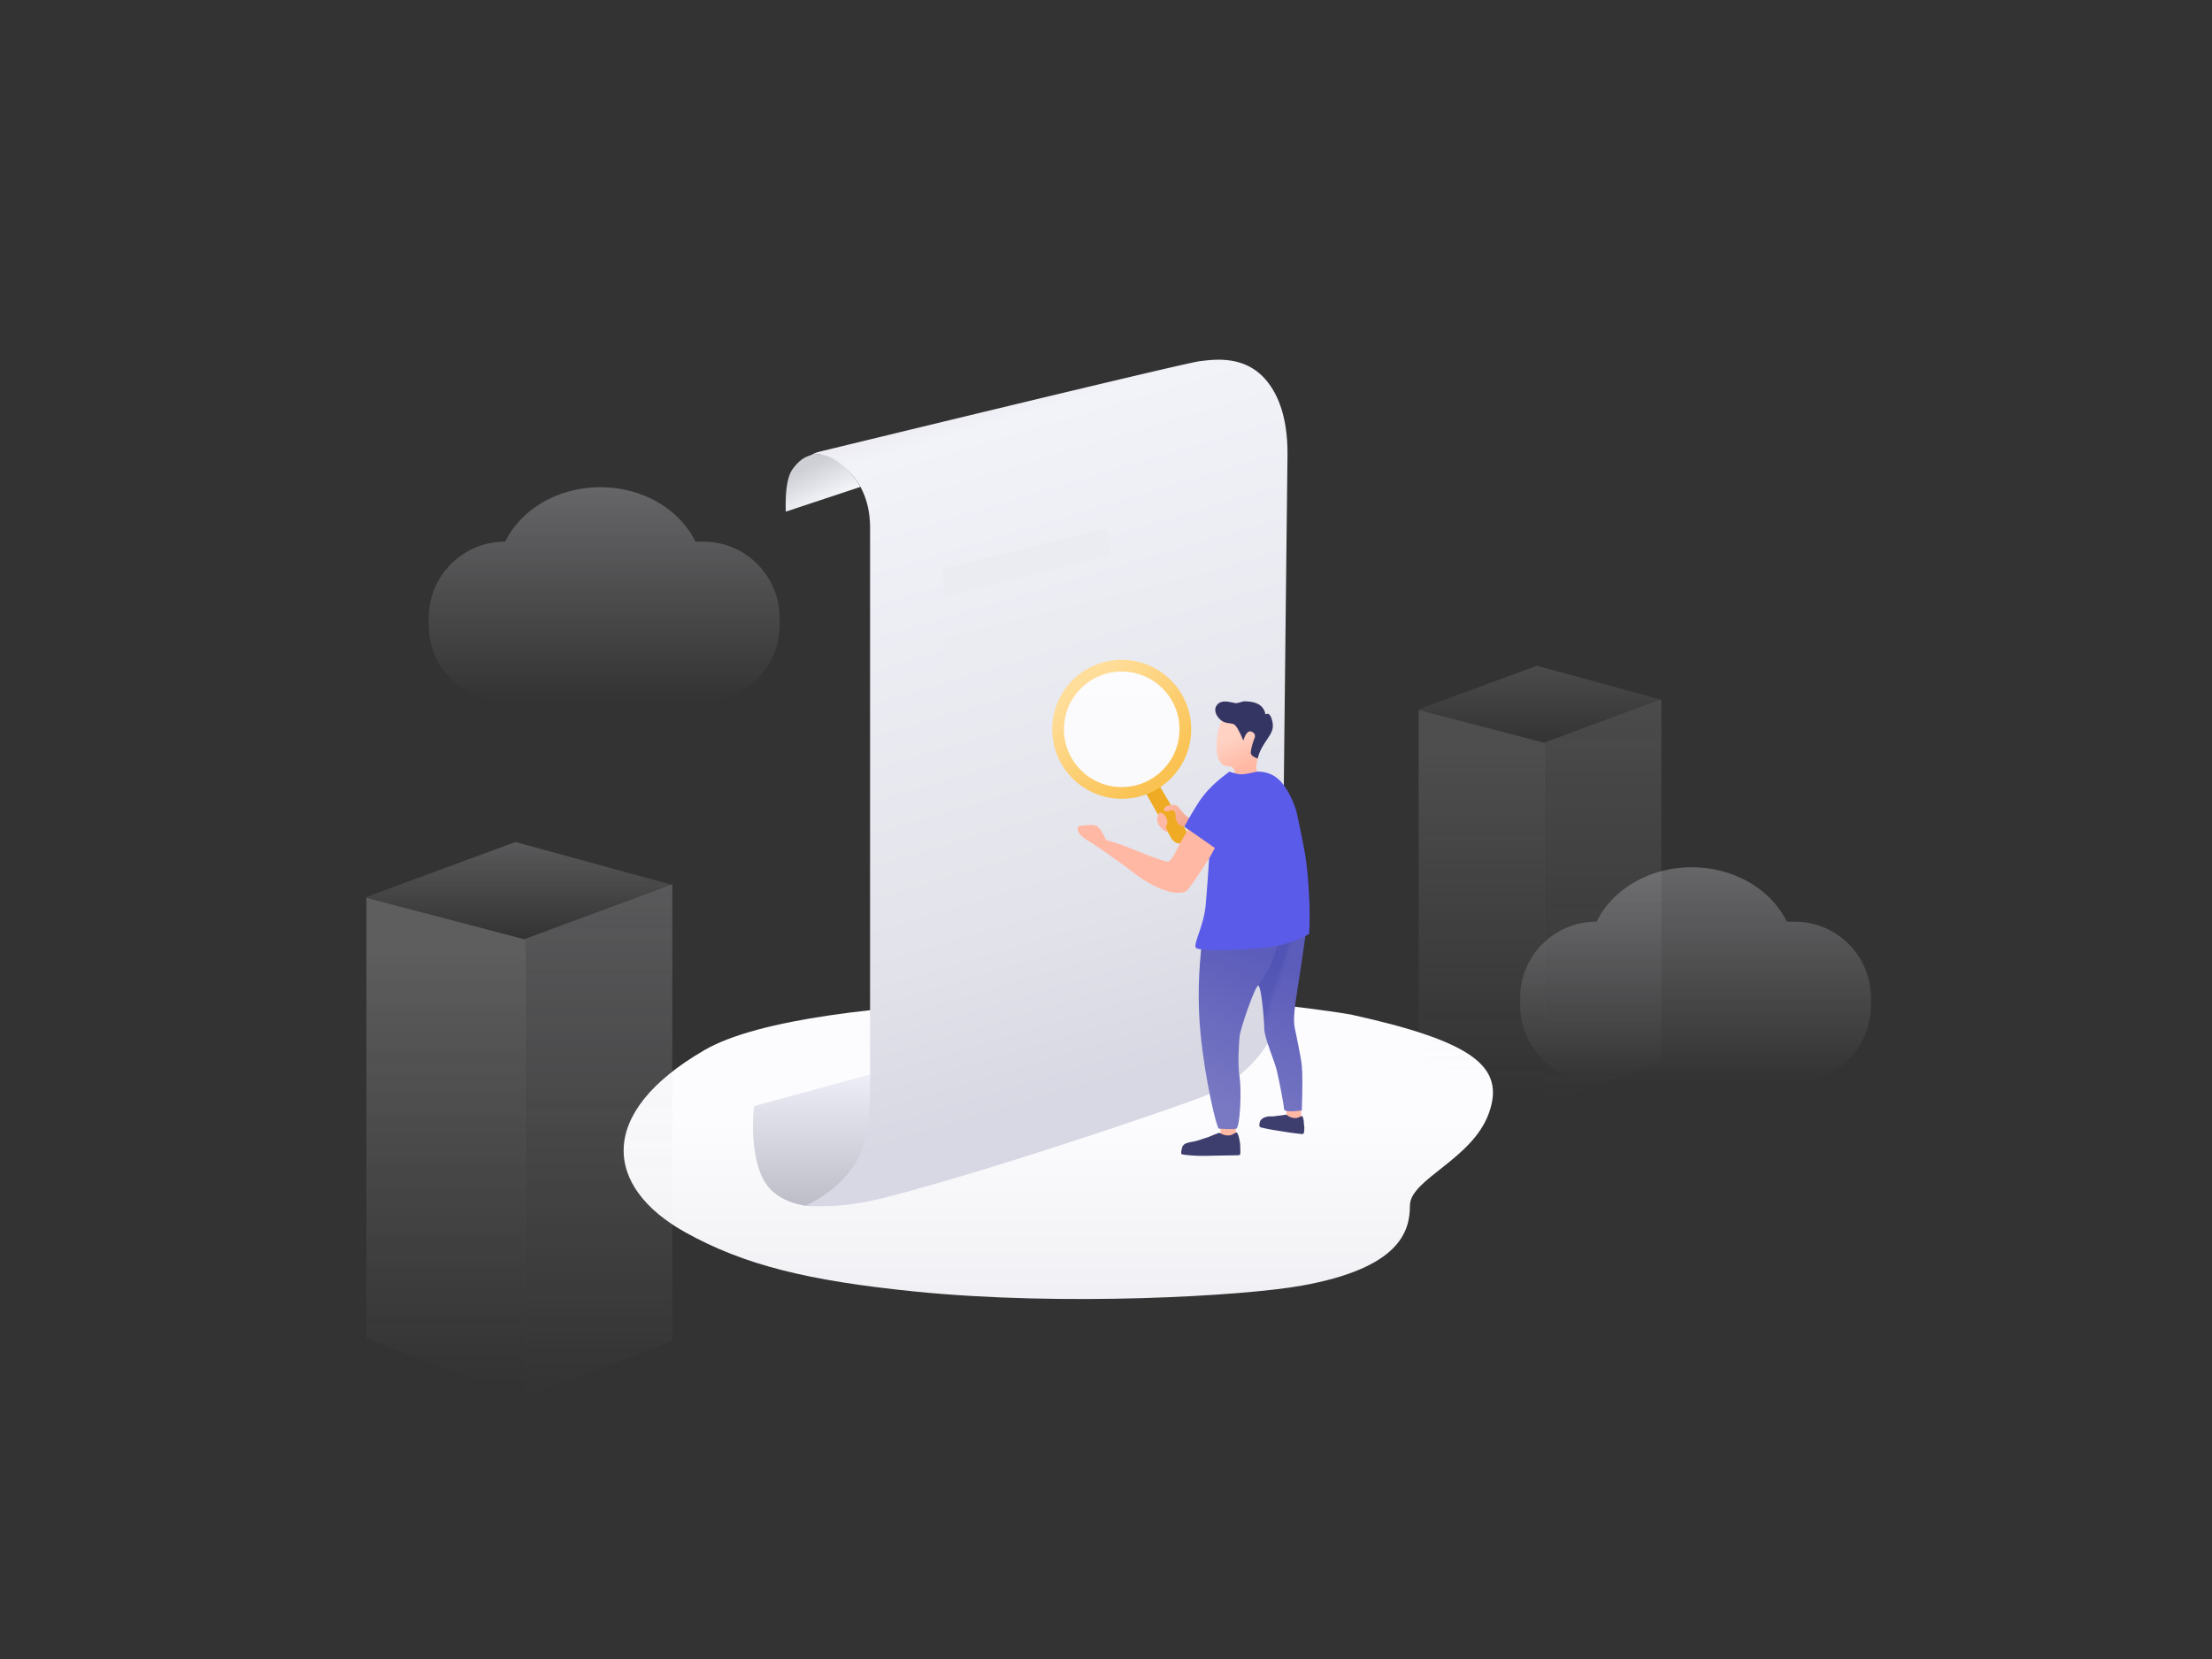 <svg viewBox="0 0 400 300" fill="none" xmlns="http://www.w3.org/2000/svg">
  <rect x="0" y="0" width="400" height="300" fill="#333333" stroke="none"/>
  <path
    d="M225.643 181.179c-8.137-.656-78.565-2.685-98.24 8.704-19.675 11.389-18.119 24.773-3.551 32.918 10.784 6.029 22.477 8.793 41.255 10.713 27.178 2.779 59.843.848 70.28-1.029 17.648-3.173 19.574-9.71 19.574-14.484 0-4.775 11.28-8.31 14.285-16.729 3.006-8.419-2.897-12.94-24.939-17.807-1.568-.306-10.527-1.629-18.664-2.286Z"
    fill="url(#a)"/>
  <path
    d="m157.194 194.324-20.846 5.698c-.437 4.623-.089 8.554 1.042 11.793 1.089 3.12 3.513 5.43 8.263 6.227.124.02.477-.045 1.06-.195a.665.665 0 0 0 .231-.033c4.758-1.795 8.023-5.693 9.794-11.696 1.803-6.113 1.955-10.045.456-11.794Z"
    fill="url(#b)"/>
  <path
    d="M146.73 82.266c.19-.02.406-.047.648-.08.363-.051.841-.033 1.032.03 6.306 2.08 8.927 7.428 8.927 13.19V197.27c-.196 5.615-.826 9.519-1.889 11.714-1.883 3.888-5.673 7.101-9.778 9.059.239.028.593.053 1.06.076h.648c2.737 0 6.235.085 12.805-1.597 19.746-5.055 52.733-16.381 57.682-18.34 7.02-2.778 13.93-10.066 13.93-17.781 0-5.143.34-37.63 1.018-97.46.135-6.099-1.093-10.76-3.685-13.985-3.887-4.837-9.594-3.944-12.177-3.64-1.722.203-24.711 5.673-68.966 16.41-.198.06-.4.133-.607.218a5.415 5.415 0 0 0-.648.322Z"
    fill="url(#c)"/>
  <path
    d="M142.098 92.52c-.118-3.84.29-6.4 1.223-7.677 1.401-1.917 2.478-2.24 3.183-2.5.705-.26 1.527-.216 1.834-.176a6.969 6.969 0 0 1 2.221.723c.756.401 1.786 1.215 2.406 1.787a12.827 12.827 0 0 1 2.617 3.37l-13.484 4.473Z"
    fill="url(#d)"/>
  <path
    d="m171.434 115.156 47.822-11.923a.88.88 0 0 1 1.094.854v3.301a.882.882 0 0 1-.668.855l-47.821 11.923a.881.881 0 0 1-1.095-.855v-3.3c0-.405.276-.757.668-.855ZM171.171 102.668l28.046-6.993a.881.881 0 0 1 1.09.771l.31 3.223a.882.882 0 0 1-.664.939l-28.046 6.993a.88.88 0 0 1-1.09-.771l-.31-3.223a.881.881 0 0 1 .664-.939Z"
    fill="#EBEBF2"/>
  <path d="m223.562 203.363-.126 1.773-1.363.522-1.265-.195-.211-2.42 2.965.32Z" fill="#FFB8A3"/>
  <path
    d="M220.592 204.877a.266.266 0 0 0-.164-.012c-.904.287-1.653.685-2.143.831-.807.241-1.538.523-2.048.647s-1.421.225-1.888.473c-.466.248-.579.62-.618.859-.023.147-.133.392-.127.76.003.14.053.293.166.312 2.071.339 4.293.279 5.537.243 1.23-.036 3.082-.05 4.697-.085.167-.004.293-.183.292-.373-.007-1.102-.017-1.693-.113-2.135-.091-.423-.137-.93-.423-1.468-.048-.091-.125-.193-.213-.146l-.732.39c-.442.235-1.09.138-1.363.081-.182-.039-.469-.164-.86-.377Z"
    fill="#3E3E6E"/>
  <path d="m235.159 200.084.234 2.339-2.684.02-.146-2.501 2.596.142Z" fill="#FFB8A3"/>
  <path
    d="M232.649 201.598a.256.256 0 0 0-.151-.029c-.874.167-1.364.177-1.948.269-.584.093-.725.009-1.083.047a2.625 2.625 0 0 0-.86.212c-.365.143-.692.484-.757.7-.064.216-.09.369-.128.707-.014.129.162.343.269.369 1.834.429 2.295.455 3.287.624.992.168 2.705.44 4.21.581.155.015.293-.136.315-.311.125-1.013.036-.97 0-1.386-.035-.398-.017-.869-.218-1.394-.034-.089-.093-.191-.181-.157l-.726.279c-.439.168-1.029.01-1.276-.073-.164-.054-.415-.2-.753-.438Z"
    fill="#3E3E6E"/>
  <path
    d="M223.162 140.701c.318-1.436-.046-2.153-1.092-2.153-1.643 0-2.228-2.078-2.075-4.243.311-4.404 1.888-5.939 3.957-5.939s3.215.242 3.612 2.697c.397 2.454.514 3.92 0 5.603-.513 1.682-.513 2.712 0 3.17.343.305-1.125.593-4.402.865Z"
    fill="url(#e)"/>
  <path
    d="M227.427 137.163c.752-3.122 3.089-4.245 2.712-6.393-.252-1.432-.688-1.96-1.309-1.584-.259-1.556-1.504-2.346-3.736-2.37-.497-.005-1.219.411-1.719.322-.896-.16-1.185-.271-1.805-.284-.816-.016-1.317.286-1.644.841-.4.681-.087 1.747.831 2.518.827.694 1.748.47 2.362.759.412.193.983 1.177 1.716 2.951l.168-.509c.411-1.007.89-1.359 1.439-1.057.548.303.648.769.299 1.401-.41 1.246-.597 2.058-.559 2.434.037.376.453.7 1.245.971Z"
    fill="#353564"/>
  <path
    d="M214.124 152.252c-1.066.682-1.951-.062-2.297-.654-.231-.394-1.795-3.163-4.694-8.307l2.51-1.246 4.871 8.213s.676 1.313-.39 1.994Z"
    fill="#EFAB23"/>
  <path
    d="M215.326 148.018c-.293-.061-.675-.323-1.147-.788-.709-.696-1.081-1.543-1.671-1.643-.589-.099-1.378.071-1.718.274-.34.203-.427.85.038.85.465 0 .332-.005 1.003-.188.671-.183.749.524.749 1.066 0 .541.282 1.15.518 1.378.235.227.324.398.908.455.269.026.777.719.966.706.262-.017.048.278.2.202.169-.083-.315-.997.154-2.184a.268.268 0 0 0 0-.128Z"
    fill="url(#f)"/>
  <path
    d="M210.205 147.071c-.712-.344-.743.173-.863.558a1.837 1.837 0 0 0 .259 1.614c.349.499 1.11 1.2 1.588 1.239.104.009.011-.095-.058-.223-.195-.364-.35-.502-.172-1.016.104-.301.182-.47.113-.908-.059-.375-.539-1.105-.867-1.264Z"
    fill="#FFB8A3"/>
  <path
    d="M203.275 142.813c6.351 0 11.5-5.037 11.5-11.25s-5.149-11.25-11.5-11.25-11.5 5.037-11.5 11.25 5.149 11.25 11.5 11.25Z"
    fill="url(#g)"/>
  <path
    d="M202.842 119.313c6.941 0 12.567 5.626 12.567 12.567 0 6.94-5.626 12.567-12.567 12.567-6.94 0-12.567-5.627-12.567-12.567 0-6.941 5.627-12.567 12.567-12.567Zm0 2.121c-5.769 0-10.446 4.677-10.446 10.446s4.677 10.446 10.446 10.446 10.446-4.677 10.446-10.446-4.677-10.446-10.446-10.446Z"
    fill="url(#h)"/>
  <path
    d="M216.195 147.813a256.62 256.62 0 0 0-2.463 4.086c-.835 1.429-1.823 3.913-2.55 3.913-.726 0-4.924-1.649-6.808-2.434-1.256-.524-2.713-1.017-4.37-1.479-.607-1.326-1.141-2.158-1.6-2.496-.69-.506-3.387 0-3.387 0s-.845 1.018 1.541 2.496c2.386 1.479 6.527 4.425 8.756 6.155 2.229 1.73 5.574 3.386 7.554 3.386 1.98 0 1.727-.415 2.584-1.453.572-.692 2.47-3.598 5.694-8.718l-4.951-3.456Z"
    fill="#FFB8A3"/>
  <path
    d="M217.452 169.555c-.777 6.058-.893 11.865-.35 17.42.814 8.333 2.927 17.114 3.307 17.114.381 0 2.468.211 3.149 0 .68-.21.98-6.815.597-9.312-.382-2.498-.115-5.892 0-7.326.116-1.434 2.833-9.218 3.369-9.218s1.095 5.884 1.095 7.697c0 1.812 1.811 5.737 2.274 7.674.462 1.938 1.299 6.302 1.299 6.949 0 .432 1.075.521 3.225.268.129-4.146.129-6.839 0-8.079-.195-1.859-1.051-5.624-1.311-7.024-.26-1.401 0-3.621.561-7.076.374-2.303.868-5.63 1.481-9.981l-18.696.894Z"
    fill="url(#i)"/>
  <path opacity=".303"
        d="M231.008 170.862a40.19 40.19 0 0 1-.899 2.805c-.858 2.314-2.637 4.415-2.637 4.588 0 0 .056-.064.121 0 .065.065.169.265.237.515.257.953.55 3.606.879 7.958l6.263-10.352c.597-4.501.597-7.113 0-7.837-.288-.35-.697 1.236-1.168 1.075-1.936-.66-2.868-.244-2.796 1.248Z"
        fill="url(#j)"/>
  <path
    d="M222.327 139.539c-2.503 1.806-4.349 3.641-5.535 5.504-1.186 1.863-2.057 3.348-2.613 4.454l5.513 3.845-1.047 1.901a357.656 357.656 0 0 1-.603 8.264c-.346 4.089-2.472 7.445-1.707 7.944.764.5 6.377.429 11.57 0 3.462-.286 6.403-1.142 8.821-2.568.124-2.021.124-4.277 0-6.769-.185-3.739-.462-5.988-.707-7.487-.302-1.852-1.458-7.491-1.641-8.084-.183-.593-1.154-3.487-2.831-5.278-1.118-1.195-2.551-1.77-4.3-1.726-1.332.316-2.257.474-2.774.474-.518 0-1.233-.158-2.146-.474Z"
    fill="#5B5BEA"/>
  <g opacity=".745">
    <path opacity=".302" d="M66.261 162.338v79.767l28.727 10.589v-82.801l-28.727-7.555Z" fill="url(#k)"/>
    <path opacity=".302" d="m94.942 169.777 26.638-9.819v82.519l-26.638 10.097v-82.797Z" fill="url(#l)"/>
    <path opacity=".302" d="m66.08 162.258 27.131-9.996 28.363 7.759-26.646 9.822-28.849-7.585Z" fill="url(#m)"/>
  </g>
  <g opacity=".465">
    <path opacity=".302" d="M256.532 128.366v63.12l22.799 8.38v-65.522l-22.799-5.978Z" fill="url(#n)"/>
    <path opacity=".302" d="m279.295 134.252 21.141-7.769v65.298l-21.141 7.99v-65.519Z" fill="url(#o)"/>
    <path opacity=".302" d="m256.388 128.303 21.533-7.91 22.511 6.14-21.149 7.772-22.895-6.002Z" fill="url(#p)"/>
  </g>
  <path opacity=".302"
        d="M305.914 156.824c7.753 0 14.399 4.065 17.198 9.845h1.438c7.608 0 13.776 6.168 13.776 13.776v1.369c0 7.608-6.168 13.776-13.776 13.776h-35.884c-7.608 0-13.776-6.168-13.776-13.776v-1.369c0-7.608 6.168-13.776 13.776-13.776h.049c2.799-5.78 9.446-9.845 17.199-9.845Z"
        fill="url(#q)"/>
  <path opacity=".302"
        d="M108.557 88.101c7.753 0 14.399 4.065 17.198 9.845h1.438c7.608 0 13.776 6.169 13.776 13.777v1.368c0 7.609-6.168 13.777-13.776 13.777H91.309c-7.608 0-13.776-6.168-13.776-13.777v-1.368c0-7.608 6.168-13.776 13.776-13.776h.05c2.799-5.78 9.445-9.846 17.198-9.846Z"
        fill="url(#r)"/>
  <defs>
    <linearGradient id="a" x1="191.375" y1="202.433" x2="191.375" y2="250.617" gradientUnits="userSpaceOnUse">
      <stop stop-color="#FCFCFE"/>
      <stop offset="1" stop-color="#EBEBF0"/>
    </linearGradient>
    <linearGradient id="b" x1="147.19" y1="194.324" x2="147.19" y2="218.045" gradientUnits="userSpaceOnUse">
      <stop stop-color="#EEEEF8"/>
      <stop offset="1" stop-color="#BDBDC8"/>
    </linearGradient>
    <linearGradient id="c" x1="197.419" y1="197.037" x2="160.283" y2="72.313" gradientUnits="userSpaceOnUse">
      <stop stop-color="#D8D8E4"/>
      <stop offset=".232" stop-color="#E2E2EA"/>
      <stop offset=".925" stop-color="#F2F2F9"/>
      <stop offset="1" stop-color="#E6E6EB"/>
    </linearGradient>
    <linearGradient id="d" x1="146.335" y1="84.373" x2="149.502" y2="91.145" gradientUnits="userSpaceOnUse">
      <stop stop-color="#CED0D6"/>
      <stop offset="1" stop-color="#F6F8FC"/>
    </linearGradient>
    <linearGradient id="e" x1="222.872" y1="133.254" x2="225.215" y2="138.704" gradientUnits="userSpaceOnUse">
      <stop stop-color="#FFD2C4"/>
      <stop offset="1" stop-color="#FFB8A3"/>
    </linearGradient>
    <linearGradient id="f" x1="210.813" y1="145.864" x2="215.446" y2="149.71" gradientUnits="userSpaceOnUse">
      <stop stop-color="#FFB8A3"/>
      <stop offset="1" stop-color="#EDA48E"/>
    </linearGradient>
    <linearGradient id="g" x1="203.275" y1="120.313" x2="203.275" y2="142.813" gradientUnits="userSpaceOnUse">
      <stop stop-color="#FCFCFF"/>
      <stop offset="1" stop-color="#FAFAFC"/>
    </linearGradient>
    <linearGradient id="h" x1="209.452" y1="141.29" x2="194.907" y2="123.886" gradientUnits="userSpaceOnUse">
      <stop stop-color="#FAC251"/>
      <stop offset="1" stop-color="#FFDE9B"/>
    </linearGradient>
    <linearGradient id="i" x1="224.791" y1="201.579" x2="236.444" y2="176.655" gradientUnits="userSpaceOnUse">
      <stop stop-color="#7878C3"/>
      <stop offset="1" stop-color="#5C5CBB"/>
    </linearGradient>
    <linearGradient id="j" x1="231.945" y1="177.584" x2="230.73" y2="177.181" gradientUnits="userSpaceOnUse">
      <stop stop-color="#5360B8" stop-opacity="0"/>
      <stop offset="1" stop-color="#223196" stop-opacity=".569"/>
    </linearGradient>
    <linearGradient id="k" x1="71.619" y1="172.338" x2="71.619" y2="250.159" gradientUnits="userSpaceOnUse">
      <stop stop-color="#EEE"/>
      <stop offset="1" stop-color="#DEDEE6" stop-opacity="0"/>
    </linearGradient>
    <linearGradient id="l" x1="108.261" y1="159.958" x2="108.261" y2="252.574" gradientUnits="userSpaceOnUse">
      <stop stop-color="#DCDCE4"/>
      <stop offset="1" stop-color="#DEDEE6" stop-opacity="0"/>
    </linearGradient>
    <linearGradient id="m" x1="93.827" y1="152.262" x2="93.827" y2="169.843" gradientUnits="userSpaceOnUse">
      <stop stop-color="#DCDCE4"/>
      <stop offset="1" stop-color="#DEDEE6" stop-opacity="0"/>
    </linearGradient>
    <linearGradient id="n" x1="260.784" y1="136.279" x2="260.784" y2="197.859" gradientUnits="userSpaceOnUse">
      <stop stop-color="#EEE"/>
      <stop offset="1" stop-color="#DEDEE6" stop-opacity="0"/>
    </linearGradient>
    <linearGradient id="o" x1="289.865" y1="126.483" x2="289.865" y2="199.771" gradientUnits="userSpaceOnUse">
      <stop stop-color="#DCDCE4"/>
      <stop offset="1" stop-color="#DEDEE6" stop-opacity="0"/>
    </linearGradient>
    <linearGradient id="p" x1="278.41" y1="120.393" x2="278.41" y2="134.305" gradientUnits="userSpaceOnUse">
      <stop stop-color="#DCDCE4"/>
      <stop offset="1" stop-color="#DEDEE6" stop-opacity="0"/>
    </linearGradient>
    <linearGradient id="q" x1="306.608" y1="156.824" x2="306.608" y2="195.59" gradientUnits="userSpaceOnUse">
      <stop stop-color="#DCDCE4"/>
      <stop offset="1" stop-color="#DEDEE6" stop-opacity="0"/>
    </linearGradient>
    <linearGradient id="r" x1="109.251" y1="88.101" x2="109.251" y2="126.868" gradientUnits="userSpaceOnUse">
      <stop stop-color="#DCDCE4"/>
      <stop offset="1" stop-color="#DEDEE6" stop-opacity="0"/>
    </linearGradient>
  </defs>
</svg>

